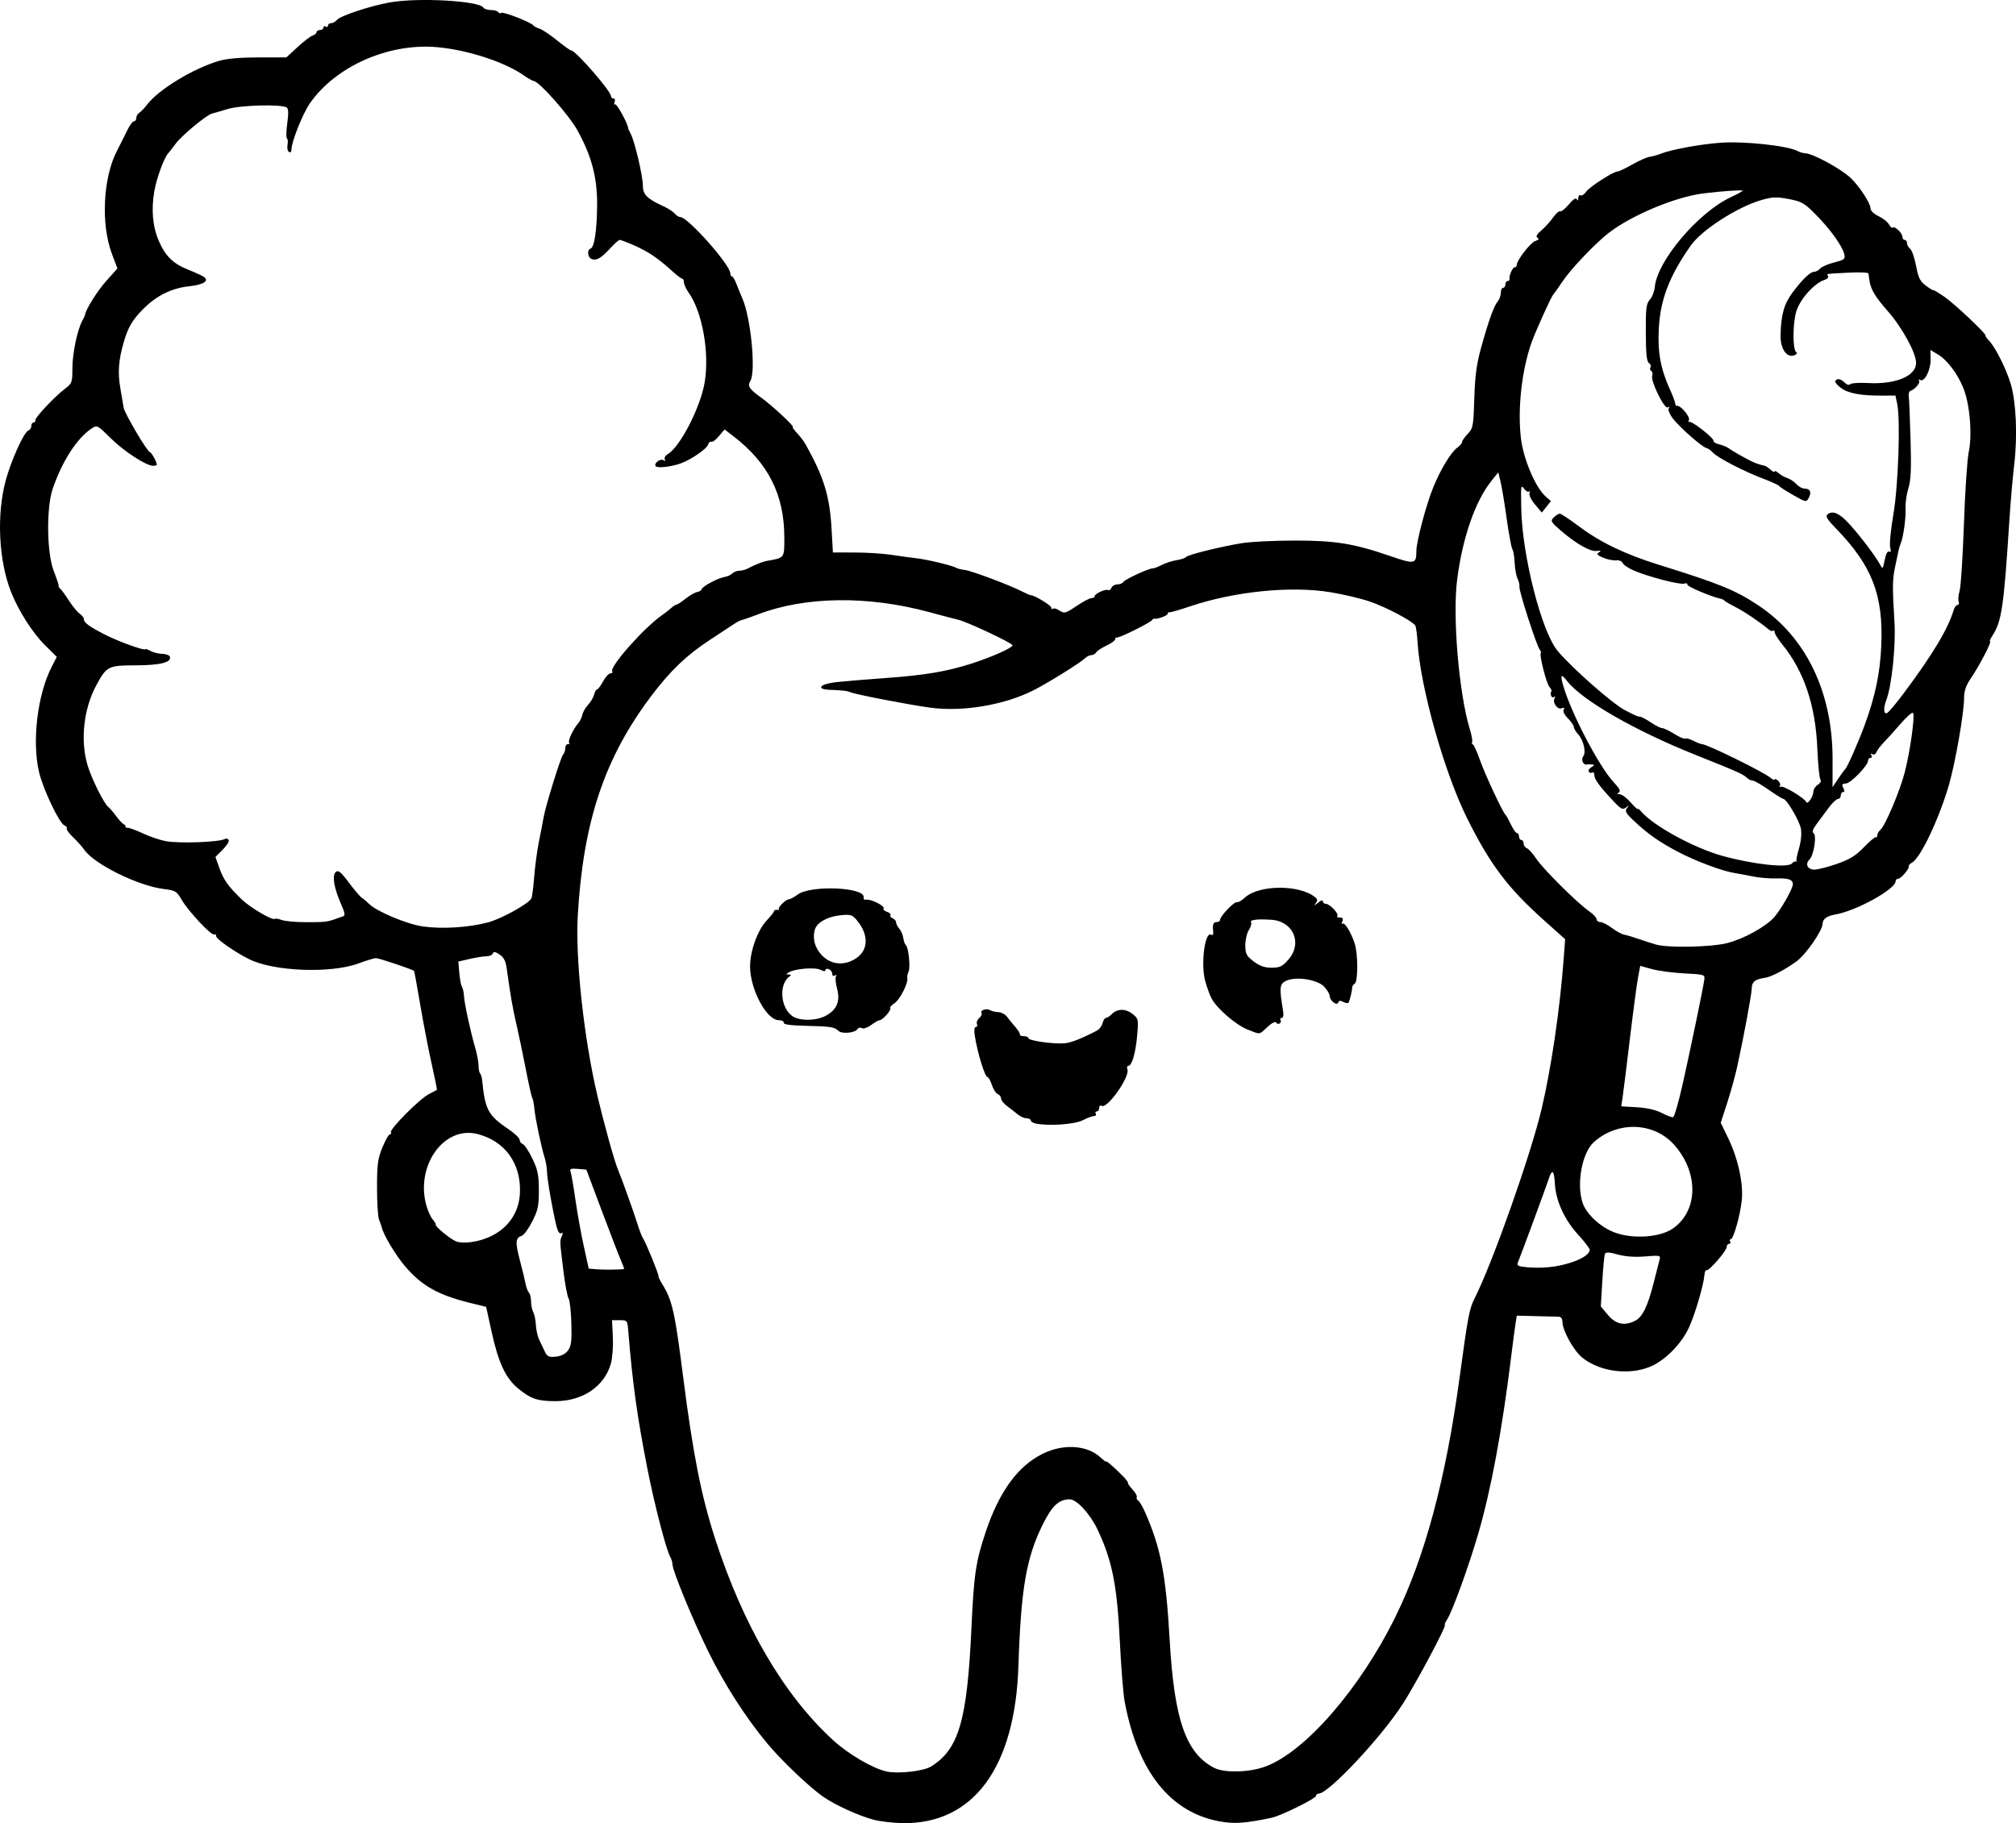 <?xml version="1.0" encoding="UTF-8" standalone="no"?>
<!-- Created with Inkscape (http://www.inkscape.org/) -->

<svg
   width="233.762mm"
   height="211.427mm"
   viewBox="0 0 233.762 211.427"
   version="1.1"
   id="svg5"
   xml:space="preserve"
   xmlns="http://www.w3.org/2000/svg"
   xmlns:svg="http://www.w3.org/2000/svg"><defs
     id="defs2" /><g
     id="layer1"
     transform="translate(23.704,-30.856)"><path
       style="fill:#000000;stroke-width:0.265"
       d="m 77.558,241.88 c -1.641,-0.434 -4.346,-1.659 -5.713,-2.589 -1.602,-1.089 -4.864,-4.183 -6.58,-6.242 -2.512,-3.015 -5.002,-6.901 -6.871,-10.726 -1.8,-3.683 -4.119,-9.33 -4.119,-10.031 0,-0.235 -0.119,-0.634 -0.264,-0.886 -0.469,-0.815 -1.855,-6.172 -2.652,-10.249 -1.199,-6.136 -1.715,-9.861 -2.217,-16.007 -0.095,-1.156 -0.123,-1.191 -0.988,-1.191 h -0.89 l 0.096,1.936 c 0.052,1.065 -0.049,2.451 -0.225,3.081 -0.742,2.649 -3.258,4.369 -6.402,4.373 -2.106,0.003 -2.874,-0.256 -4.356,-1.471 -1.448,-1.186 -2.29,-2.987 -3.077,-6.575 l -0.633,-2.89 -1.829,-0.45 c -3.763,-0.926 -5.65,-1.993 -7.608,-4.299 -1.076,-1.267 -2.501,-3.656 -2.67,-4.475 -0.039,-0.188 -0.178,-0.58 -0.309,-0.871 -0.131,-0.291 -0.238,-1.958 -0.238,-3.704 0,-2.734 0.087,-3.386 0.626,-4.696 0.344,-0.837 0.738,-1.521 0.876,-1.521 0.137,0 0.187,-0.102 0.11,-0.226 -0.201,-0.326 3.319,-3.876 4.377,-4.414 0.49,-0.25 0.92,-0.477 0.954,-0.504 0.034,-0.028 -0.236,-1.377 -0.601,-2.997 -0.365,-1.62 -0.961,-4.7 -1.324,-6.843 -0.363,-2.144 -0.688,-3.924 -0.722,-3.957 -0.191,-0.186 -4.095,-1.495 -4.427,-1.485 -0.218,0.007 -1.111,0.279 -1.984,0.604 -3.213,1.198 -9.828,0.95 -12.7,-0.476 -1.659,-0.824 -3.832,-2.336 -3.834,-2.669 -0.001,-0.19 -0.105,-0.283 -0.23,-0.206 -0.305,0.188 -3.012,-2.7 -3.778,-4.03 -0.566,-0.984 -0.716,-1.073 -2.073,-1.241 -2.976,-0.367 -8.045,-2.868 -9.21,-4.544 -0.25,-0.36 -0.839,-1.018 -1.308,-1.464 -0.469,-0.446 -0.797,-0.9 -0.729,-1.011 0.068,-0.11 -0.05,-0.267 -0.263,-0.349 -0.591,-0.227 -2.478,-4.189 -2.95,-6.194 -0.838,-3.556 -0.186,-8.975 1.467,-12.2 l 0.593,-1.157 -1.369,-1.357 c -1.455,-1.442 -3.071,-3.98 -3.941,-6.188 -1.434,-3.638 -1.686,-8.932 -0.614,-12.914 0.612,-2.276 2.105,-5.586 2.605,-5.778 0.201,-0.077 0.365,-0.322 0.365,-0.545 0,-0.223 0.119,-0.405 0.265,-0.405 0.146,0 0.235,-0.108 0.198,-0.241 -0.08,-0.289 2.191,-2.712 3.421,-3.65 0.836,-0.638 0.879,-0.754 0.879,-2.387 0,-1.713 0.573,-4.478 1.138,-5.491 0.164,-0.294 0.305,-0.595 0.313,-0.668 0.066,-0.617 1.432,-2.809 2.481,-3.98 l 1.289,-1.439 -0.647,-1.719 c -1.286,-3.417 -1.019,-8.823 0.588,-11.912 0.341,-0.655 0.862,-1.697 1.159,-2.315 0.297,-0.618 0.663,-1.124 0.814,-1.124 0.151,0 0.274,-0.173 0.274,-0.384 0,-0.211 0.153,-0.479 0.34,-0.595 0.187,-0.116 0.596,-0.545 0.909,-0.953 1.346,-1.756 5.326,-4.179 8.326,-5.07 0.904,-0.269 2.464,-0.406 4.597,-0.406 h 3.228 l 1.288,-1.19 c 0.708,-0.654 1.496,-1.258 1.751,-1.341 0.255,-0.083 0.463,-0.262 0.463,-0.398 0,-0.136 0.179,-0.247 0.397,-0.247 0.218,0 0.397,-0.126 0.397,-0.28 0,-0.154 0.119,-0.207 0.265,-0.117 0.146,0.09 0.265,0.037 0.265,-0.117 0,-0.154 0.164,-0.28 0.364,-0.28 0.2,0 0.507,-0.172 0.681,-0.382 0.395,-0.476 3.808,-1.607 6.098,-2.021 3.264,-0.59 10.385,-0.198 10.877,0.598 0.096,0.156 0.488,0.283 0.871,0.283 0.383,0 0.762,0.106 0.842,0.236 0.08,0.13 0.251,0.171 0.38,0.091 0.248,-0.153 3.472,1.114 3.698,1.453 0.073,0.11 0.398,0.282 0.724,0.384 0.325,0.102 1.24,0.713 2.033,1.359 0.793,0.646 1.539,1.174 1.658,1.175 0.493,0.002 4.582,4.702 4.582,5.266 0,0.159 0.132,0.289 0.293,0.289 0.161,0 0.222,0.185 0.135,0.411 -0.087,0.226 -0.058,0.349 0.063,0.274 0.183,-0.113 1.472,2.232 1.502,2.733 0.005,0.085 0.14,0.392 0.299,0.683 0.454,0.828 1.411,4.888 1.411,5.985 0,1.067 0.466,1.536 2.411,2.429 0.526,0.241 1.106,0.62 1.289,0.841 0.183,0.221 0.476,0.402 0.651,0.402 0.868,0 5.791,5.55 5.791,6.528 0,0.193 0.085,0.351 0.188,0.351 0.104,0 0.336,0.387 0.516,0.86 0.18,0.473 0.49,1.229 0.688,1.681 0.996,2.272 1.597,8.539 0.921,9.606 -0.355,0.56 -0.113,0.927 1.252,1.9 1.247,0.89 3.962,3.415 3.671,3.415 -0.086,0 0.14,0.319 0.502,0.709 0.361,0.39 0.802,0.969 0.98,1.287 2.146,3.85 2.806,6 3.023,9.844 l 0.153,2.712 2.542,0.005 c 1.398,0.003 3.316,0.125 4.261,0.272 0.946,0.147 2.254,0.327 2.906,0.4 1.257,0.142 4.191,0.85 4.62,1.115 0.14,0.087 0.568,0.192 0.95,0.234 0.758,0.083 5.122,1.716 6.606,2.472 0.509,0.26 0.986,0.467 1.058,0.461 0.379,-0.031 2.381,1.18 2.381,1.44 0,0.167 0.08,0.224 0.177,0.126 0.098,-0.098 0.447,-7.9e-4 0.776,0.215 0.556,0.364 0.696,0.326 1.966,-0.528 0.752,-0.506 1.534,-0.92 1.738,-0.92 0.204,0 0.37,-0.1 0.37,-0.222 0,-0.295 1.303,-0.88 1.58,-0.709 0.119,0.074 0.285,-0.044 0.369,-0.261 0.083,-0.217 0.387,-0.395 0.674,-0.395 0.287,0 0.599,-0.125 0.694,-0.279 0.189,-0.306 2.921,-1.572 3.398,-1.575 0.164,-7.93e-4 0.647,-0.184 1.073,-0.406 0.426,-0.222 1.2,-0.472 1.72,-0.554 0.52,-0.082 1.004,-0.243 1.077,-0.356 0.164,-0.256 3.998,-1.21 6.482,-1.613 1.019,-0.165 3.757,-0.301 6.085,-0.302 4.769,-0.002 6.877,0.338 11.1,1.79 2.864,0.984 3.044,0.95 3.051,-0.578 0.005,-1.121 1.143,-5.399 1.977,-7.436 0.837,-2.045 2.053,-4.043 2.774,-4.558 0.3,-0.214 0.545,-0.505 0.545,-0.647 0,-0.142 0.296,-0.567 0.658,-0.945 0.618,-0.645 0.665,-0.895 0.764,-4.116 0.082,-2.656 0.264,-3.995 0.805,-5.942 0.871,-3.133 1.464,-4.773 1.918,-5.312 0.194,-0.23 0.352,-0.676 0.352,-0.992 0,-0.316 0.119,-0.574 0.265,-0.574 0.146,0 0.265,-0.179 0.265,-0.397 0,-0.218 0.119,-0.397 0.265,-0.397 0.146,0 0.241,-0.089 0.212,-0.198 -0.095,-0.361 0.348,-1.389 0.599,-1.389 0.136,0 0.247,-0.127 0.247,-0.283 0,-0.543 1.593,-2.593 2.152,-2.771 0.383,-0.122 0.462,-0.242 0.246,-0.375 -0.221,-0.137 -0.09,-0.39 0.432,-0.831 0.412,-0.349 1.025,-1.023 1.362,-1.497 0.337,-0.475 0.708,-0.804 0.825,-0.731 0.117,0.073 0.573,-0.289 1.012,-0.803 0.53,-0.62 0.845,-0.819 0.936,-0.592 0.086,0.213 0.145,0.162 0.158,-0.136 0.011,-0.263 0.132,-0.41 0.267,-0.326 0.136,0.084 0.424,-0.101 0.64,-0.41 0.41,-0.585 3.16,-2.357 3.658,-2.357 0.157,0 0.924,-0.365 1.704,-0.811 0.78,-0.446 1.688,-0.847 2.017,-0.89 0.329,-0.043 0.915,-0.207 1.302,-0.363 1.171,-0.474 4.528,-1.092 6.873,-1.266 2.759,-0.205 7.814,0.337 8.983,0.963 0.259,0.139 0.642,0.252 0.851,0.252 0.855,0 4.14,1.78 5.295,2.869 0.997,0.94 2.297,2.929 2.297,3.514 0,0.28 0.381,0.652 0.935,0.915 0.514,0.244 1.06,0.677 1.212,0.961 0.152,0.285 0.347,0.447 0.432,0.362 0.219,-0.219 1.125,0.648 1.125,1.077 0,0.196 0.119,0.356 0.265,0.356 0.146,0 0.265,0.164 0.265,0.364 0,0.2 0.166,0.502 0.369,0.67 0.203,0.168 0.511,1.061 0.685,1.985 0.263,1.393 0.459,1.784 1.153,2.297 0.46,0.34 0.836,0.566 0.836,0.503 0,-0.063 0.595,0.294 1.323,0.795 1.19,0.819 5.07,4.498 4.743,4.498 -0.073,0 0.117,0.268 0.422,0.595 0.748,0.801 1.977,3.258 2.499,4.998 0.618,2.058 0.795,5.999 0.412,9.224 -0.181,1.528 -0.44,4.505 -0.575,6.615 -0.646,10.075 -0.89,11.715 -1.999,13.407 -0.222,0.339 -0.329,0.616 -0.237,0.616 0.228,0 -1.219,2.776 -2.207,4.233 -0.595,0.878 -0.807,1.495 -0.808,2.351 -0.002,1.69 -1.012,7.48 -1.749,10.023 -1.145,3.953 -3.289,8.475 -4.28,9.03 -0.25,0.14 -0.42,0.327 -0.377,0.415 0.12,0.247 -0.911,1.464 -1.241,1.464 -0.161,0 -0.293,0.13 -0.293,0.288 0,0.926 -4.586,3.451 -7.011,3.861 -0.948,0.16 -1.455,0.534 -1.455,1.074 0,0.771 -1.932,3.563 -3.009,4.348 -1.362,0.993 -2.963,1.825 -3.703,1.925 -1.085,0.146 -1.49,0.461 -1.498,1.166 -0.008,0.696 -0.922,5.634 -1.698,9.169 -0.224,1.021 -0.743,2.893 -1.154,4.162 l -0.747,2.306 0.887,1.839 c 1.127,2.336 1.756,5.247 1.55,7.168 -0.191,1.779 -0.964,4.498 -1.278,4.498 -0.127,0 -0.157,0.119 -0.067,0.265 0.09,0.146 0.037,0.265 -0.117,0.265 -0.154,0 -0.28,0.162 -0.28,0.36 0,0.448 -2.095,2.86 -2.349,2.703 -0.102,-0.063 -0.211,0.205 -0.243,0.594 -0.093,1.134 -1.041,4.369 -1.747,5.965 -0.776,1.755 -2.489,3.598 -4.128,4.44 -2.466,1.267 -6.183,0.871 -8.316,-0.887 -0.981,-0.809 -2.267,-3.134 -2.267,-4.099 0,-0.4 -0.159,-0.614 -0.463,-0.621 -0.255,-0.006 -1.446,-0.036 -2.646,-0.066 l -2.183,-0.054 -0.131,0.794 c -0.072,0.437 -0.316,2.282 -0.541,4.101 -1.061,8.564 -2.33,15.361 -3.817,20.448 -1.118,3.824 -2.98,8.945 -3.604,9.913 -0.211,0.327 -0.323,0.595 -0.248,0.595 0.276,0 -3.425,6.946 -4.935,9.26 -2.559,3.925 -8.57,10.319 -9.702,10.319 -0.167,0 -0.303,0.113 -0.303,0.252 0,0.311 -4.073,2.324 -5.159,2.55 -3.045,0.633 -4.24,0.722 -5.891,0.439 -5.815,-0.996 -9.637,-5.781 -11.146,-13.956 -0.161,-0.873 -0.409,-3.969 -0.55,-6.879 -0.32,-6.589 -0.889,-9.445 -2.601,-13.06 -0.839,-1.772 -2.408,-3.476 -3.2,-3.476 -1.279,0 -2.057,0.729 -3.164,2.966 -1.886,3.81 -2.509,7.446 -2.798,16.348 -0.382,11.744 -5.183,18.309 -13.337,18.239 -1.115,-0.01 -2.682,-0.191 -3.482,-0.402 z m 6.697,-6.164 c 3.21,-1.984 4.187,-5.319 4.678,-15.965 0.291,-6.32 0.502,-7.755 1.64,-11.175 1.57,-4.716 3.712,-7.671 6.612,-9.12 2.386,-1.192 5.163,-1.022 6.709,0.411 0.358,0.332 0.652,0.55 0.652,0.484 0,-0.148 0.823,0.556 1.853,1.585 0.428,0.428 0.735,0.823 0.682,0.876 -0.054,0.054 0.186,0.403 0.531,0.776 0.346,0.373 0.569,0.774 0.497,0.891 -0.072,0.117 -7.9e-4,0.294 0.159,0.393 0.16,0.099 0.532,0.732 0.827,1.407 1.817,4.16 2.399,7.208 2.836,14.854 0.523,9.146 1.87,13.019 5.121,14.728 1.198,0.63 4.142,0.553 6.022,-0.157 4.618,-1.744 10.957,-9.062 15.03,-17.349 3.427,-6.975 5.844,-15.993 7.443,-27.781 0.963,-7.096 1.119,-7.921 1.729,-9.128 2.08,-4.117 6.506,-16.63 7.768,-21.96 1.117,-4.718 2.125,-11.55 2.557,-17.33 l 0.178,-2.381 -2.473,-2.212 c -4.184,-3.742 -6.22,-6.446 -8.893,-11.811 -2.647,-5.313 -5.429,-15.205 -5.748,-20.436 -0.055,-0.908 -0.173,-1.769 -0.262,-1.913 -0.326,-0.527 -3.446,-2.173 -5.297,-2.795 -1.047,-0.351 -3.083,-0.833 -4.523,-1.07 -4.621,-0.761 -11.176,-0.096 -16.363,1.658 -1.172,0.397 -2.221,0.696 -2.33,0.666 -0.109,-0.03 -0.198,0.051 -0.198,0.181 0,0.209 -1.293,0.671 -1.558,0.557 -0.057,-0.024 -0.176,0.055 -0.265,0.177 -0.234,0.32 -3.796,2.085 -4.049,2.007 -0.118,-0.036 -0.214,0.055 -0.214,0.203 0,0.148 -0.446,0.475 -0.992,0.728 -0.546,0.252 -1.087,0.608 -1.204,0.789 -0.116,0.182 -0.376,0.331 -0.576,0.331 -0.201,0 -0.527,0.162 -0.725,0.36 -0.501,0.501 -4.317,2.874 -5.96,3.707 -3.399,1.723 -8.227,2.535 -12.006,2.02 -2.474,-0.337 -8.614,-1.523 -9.228,-1.782 -0.411,-0.174 -0.758,-0.214 -2.469,-0.291 -1.597,-0.071 -1.046,-0.679 0.803,-0.885 0.879,-0.098 3.488,-0.314 5.799,-0.48 4.531,-0.325 7.11,-0.765 10.022,-1.712 2.304,-0.749 4.629,-1.793 4.63,-2.079 5.3e-4,-0.261 -5.353,-2.774 -6.35,-2.981 -0.218,-0.045 -1.725,-0.441 -3.348,-0.879 -7.109,-1.919 -14.323,-1.822 -19.803,0.268 -0.873,0.333 -1.725,0.629 -1.892,0.658 -0.168,0.029 -0.644,0.284 -1.058,0.567 -0.415,0.283 -1.587,1.056 -2.606,1.719 -2.697,1.754 -4.631,3.603 -6.847,6.545 -5.406,7.177 -7.865,14.522 -8.504,25.408 -0.296,5.042 0.708,14.287 2.27,20.902 0.813,3.443 1.993,7.686 2.391,8.599 0.374,0.857 1.828,4.917 2.274,6.35 0.227,0.728 0.503,1.442 0.614,1.587 0.292,0.383 1.907,4.334 1.808,4.423 -0.046,0.041 0.182,0.505 0.507,1.03 1.082,1.751 1.41,3.228 2.341,10.554 1.139,8.962 2.092,13.812 3.689,18.769 3.264,10.131 7.979,18.203 13.696,23.442 1.804,1.654 4.688,3.335 6.268,3.654 1.373,0.277 4.242,-0.054 5.109,-0.59 z m 12.155,-74.561 c -0.327,-0.065 -0.595,-0.23 -0.595,-0.365 0,-0.135 -0.22,-0.246 -0.489,-0.246 -0.269,0 -0.735,-0.208 -1.037,-0.463 -0.301,-0.255 -0.855,-0.688 -1.231,-0.963 -0.376,-0.275 -0.683,-0.666 -0.683,-0.868 0,-0.202 -0.173,-0.434 -0.384,-0.515 -0.211,-0.081 -0.518,-0.554 -0.682,-1.05 -0.164,-0.496 -0.384,-0.903 -0.489,-0.903 -0.316,0 -1.166,-2.741 -1.496,-4.829 -0.096,-0.606 -0.051,-0.992 0.116,-0.992 0.15,0 0.211,-0.16 0.137,-0.354 -0.075,-0.195 0.047,-0.506 0.27,-0.691 0.223,-0.185 0.34,-0.443 0.26,-0.573 -0.2,-0.324 0.578,-0.592 0.986,-0.34 0.182,0.112 0.617,0.217 0.967,0.232 0.351,0.015 0.808,0.262 1.016,0.547 0.208,0.286 0.64,0.817 0.96,1.181 0.319,0.364 0.553,0.751 0.519,0.86 -0.034,0.109 0.176,0.198 0.467,0.198 0.291,0 0.529,0.107 0.529,0.239 0,0.285 2.943,0.699 4.185,0.588 0.762,-0.068 1.94,-0.531 3.762,-1.478 0.27,-0.14 0.559,-0.527 0.642,-0.86 0.084,-0.333 0.26,-0.605 0.392,-0.605 0.132,0 0.44,-0.2 0.684,-0.444 0.647,-0.647 1.589,-0.655 2.396,-0.02 0.68,0.535 0.701,0.629 0.549,2.429 -0.174,2.061 -0.61,3.59 -1.024,3.59 -0.147,0 -0.198,0.181 -0.113,0.401 0.326,0.848 -2.344,4.639 -2.987,4.242 -0.158,-0.098 -0.286,0.008 -0.286,0.236 0,0.227 -0.126,0.412 -0.28,0.412 -0.154,0 -0.207,0.119 -0.117,0.265 0.09,0.146 0.003,0.265 -0.193,0.265 -0.196,0 -0.792,0.222 -1.323,0.493 -0.938,0.478 -3.905,0.688 -5.429,0.383 z m -22.887,-10.745 c -0.501,-0.464 -0.853,-0.519 -3.77,-0.588 -1.791,-0.042 -2.624,-0.158 -2.58,-0.359 0.036,-0.163 -0.223,-0.297 -0.576,-0.297 -1.416,0 -3.327,-3.58 -3.327,-6.231 0,-1.809 0.881,-4.229 1.95,-5.359 0.455,-0.481 0.828,-0.957 0.828,-1.058 0,-0.101 0.157,-0.166 0.348,-0.144 0.192,0.022 0.291,-0.018 0.22,-0.088 -0.172,-0.172 0.815,-1.142 1.162,-1.142 0.151,0 0.608,-0.246 1.015,-0.547 1.526,-1.129 7.886,-0.849 7.644,0.336 -0.039,0.188 0.096,0.307 0.298,0.264 0.515,-0.11 2.188,0.721 2.016,1.001 -0.078,0.127 0.099,0.307 0.395,0.401 0.295,0.094 0.476,0.268 0.402,0.388 -0.074,0.12 0.043,0.286 0.261,0.37 0.217,0.083 0.395,0.295 0.395,0.47 0,0.175 0.168,0.506 0.372,0.736 0.205,0.23 0.413,0.715 0.463,1.079 0.05,0.364 0.179,0.727 0.287,0.808 0.31,0.232 0.555,2.552 0.325,3.08 -0.115,0.263 -0.182,0.59 -0.149,0.726 0.134,0.567 -0.844,2.518 -1.467,2.926 -0.369,0.242 -0.6,0.51 -0.513,0.597 0.182,0.182 -0.884,1.388 -1.227,1.388 -0.126,0 -0.57,0.252 -0.987,0.56 -0.424,0.314 -0.898,0.473 -1.077,0.363 -0.176,-0.109 -0.406,-0.057 -0.512,0.115 -0.274,0.443 -1.787,0.584 -2.196,0.205 z m -1.517,-1.733 c 1.321,-0.702 1.746,-1.692 1.355,-3.155 -0.17,-0.635 -0.229,-1.284 -0.132,-1.442 0.106,-0.171 0.054,-0.21 -0.128,-0.098 -0.177,0.11 -0.305,0.028 -0.305,-0.195 0,-0.211 -0.179,-0.453 -0.397,-0.536 -0.218,-0.084 -0.397,-0.033 -0.397,0.113 0,0.167 -0.209,0.154 -0.561,-0.035 -0.609,-0.326 -2.999,-0.138 -3.674,0.289 -0.349,0.221 -0.349,0.25 0.002,0.258 0.258,0.005 0.295,0.076 0.106,0.202 -1.385,0.925 -1.055,3.958 0.516,4.741 0.913,0.455 2.619,0.388 3.615,-0.142 z m 3.599,-6.713 c 1.416,-0.97 1.427,-2.765 0.027,-4.41 -0.528,-0.62 -0.724,-0.676 -1.911,-0.551 -1.459,0.154 -2.67,0.821 -2.92,1.609 -0.335,1.055 -0.017,2.215 0.846,3.08 1.074,1.078 2.625,1.185 3.957,0.272 z m 45.345,8.284 c -1.37,-0.548 -3.554,-2.434 -4.164,-3.595 -0.229,-0.437 -0.567,-1.364 -0.751,-2.061 -0.523,-1.981 -0.022,-5.783 0.702,-5.335 0.171,0.106 0.266,-0.021 0.235,-0.315 -0.093,-0.882 0.002,-1.153 0.406,-1.153 0.218,0 0.397,-0.122 0.397,-0.272 0,-0.41 1.646,-2.134 1.943,-2.035 0.142,0.048 0.554,-0.187 0.914,-0.521 1.637,-1.517 6.367,-1.541 8.173,-0.042 0.285,0.236 0.289,0.378 0.025,0.722 -0.213,0.277 -0.121,0.25 0.261,-0.076 0.332,-0.283 0.591,-0.37 0.591,-0.198 0,0.168 0.158,0.306 0.351,0.306 0.454,0 1.561,1.175 1.327,1.409 -0.098,0.098 0.032,0.179 0.29,0.179 0.335,0 0.419,0.13 0.295,0.455 -0.096,0.25 -0.089,0.37 0.015,0.266 0.236,-0.236 0.974,0.953 1.409,2.27 0.407,1.232 0.409,4.44 0.004,4.691 -0.163,0.101 -0.292,0.289 -0.286,0.418 0.014,0.3 -0.269,1.496 -0.415,1.757 -0.061,0.11 -0.333,0.081 -0.604,-0.064 -0.352,-0.188 -0.523,-0.17 -0.602,0.065 -0.145,0.432 -0.99,-0.228 -0.99,-0.774 0,-0.207 -0.284,-0.683 -0.632,-1.058 -0.783,-0.845 -3.304,-1.231 -4.437,-0.68 -0.74,0.359 -0.782,0.782 -0.341,3.436 0.089,0.537 0.033,0.86 -0.149,0.86 -0.161,0 -0.224,0.111 -0.14,0.246 0.084,0.135 0.04,0.316 -0.098,0.401 -0.138,0.085 -0.325,0.034 -0.416,-0.113 -0.096,-0.155 -0.523,0.067 -1.01,0.524 -0.98,0.919 -0.785,0.894 -2.3,0.288 z m 4.735,-8.102 c 1.668,-1.9 0.588,-4.451 -1.957,-4.623 -1.606,-0.109 -2.545,10e-4 -2.374,0.279 0.094,0.152 -0.018,0.564 -0.249,0.917 -0.231,0.352 -0.415,1.151 -0.41,1.774 0.008,0.988 0.133,1.227 0.969,1.861 0.696,0.528 1.266,0.728 2.08,0.728 0.952,0 1.244,-0.141 1.942,-0.935 z m -83.541,45.341 c 0.389,-0.509 0.46,-1.058 0.405,-3.131 -0.036,-1.382 -0.181,-2.692 -0.322,-2.91 -0.14,-0.218 -0.409,-1.647 -0.597,-3.175 -0.438,-3.558 -0.434,-3.482 -0.181,-4.078 0.149,-0.349 0.123,-0.449 -0.081,-0.323 -0.187,0.116 -0.389,-0.186 -0.547,-0.817 -0.437,-1.742 -1.098,-5.539 -1.098,-6.308 0,-0.407 -0.113,-1.106 -0.252,-1.553 -0.418,-1.349 -1.1,-4.584 -1.203,-5.705 -0.053,-0.579 -0.167,-1.167 -0.252,-1.306 -0.086,-0.139 -0.441,-1.718 -0.788,-3.51 -0.348,-1.791 -0.829,-4.091 -1.07,-5.109 -0.401,-1.696 -0.69,-3.371 -1.112,-6.434 -0.114,-0.826 -0.343,-1.264 -0.828,-1.582 -0.497,-0.325 -0.699,-0.355 -0.779,-0.115 -0.06,0.179 -0.387,0.325 -0.728,0.325 -0.341,0 -1.215,0.138 -1.944,0.306 l -1.324,0.306 0.109,1.3 c 0.06,0.715 0.198,1.441 0.307,1.613 0.109,0.172 0.217,0.669 0.241,1.106 0.048,0.873 0.735,4.034 1.316,6.05 0.204,0.708 0.371,1.611 0.371,2.006 0,0.396 0.08,0.799 0.178,0.898 0.098,0.098 0.205,0.445 0.237,0.772 0.339,3.454 0.68,4.085 3.091,5.72 0.691,0.469 1.257,1.012 1.257,1.208 0,0.196 0.166,0.42 0.369,0.497 0.203,0.078 0.703,0.835 1.111,1.682 0.62,1.287 0.743,1.889 0.748,3.657 0.006,1.826 -0.1,2.326 -0.769,3.638 -0.426,0.837 -0.978,1.585 -1.225,1.664 -0.719,0.228 -0.758,0.738 -0.211,2.807 0.283,1.07 0.582,2.303 0.664,2.74 0.083,0.437 0.259,0.907 0.393,1.045 0.133,0.138 0.243,0.593 0.243,1.01 0,0.417 0.114,0.972 0.254,1.232 0.14,0.261 0.278,0.938 0.308,1.504 0.03,0.566 0.199,1.327 0.375,1.691 0.176,0.364 0.469,0.979 0.65,1.366 0.281,0.601 0.468,0.692 1.271,0.617 0.604,-0.056 1.111,-0.309 1.414,-0.705 z M 165.905,184.021 c 0.849,-0.435 1.465,-1.707 2.146,-4.428 0.309,-1.237 0.622,-2.459 0.695,-2.716 0.12,-0.423 -0.036,-0.452 -1.673,-0.313 -1.181,0.1 -2.281,0.025 -3.182,-0.219 -1.104,-0.298 -1.402,-0.306 -1.506,-0.036 -0.071,0.185 -0.206,1.625 -0.3,3.199 l -0.17,2.863 0.836,0.992 c 0.909,1.079 1.921,1.29 3.155,0.658 z M 48.656,178.024 c 0.038,-0.01 -0.125,-0.464 -0.364,-1.01 -0.238,-0.546 -1.238,-3.135 -2.22,-5.755 l -1.787,-4.763 -0.993,-0.084 c -0.802,-0.068 -0.963,-0.006 -0.838,0.32 0.085,0.222 0.34,1.689 0.565,3.259 0.225,1.57 0.665,4.01 0.977,5.421 l 0.567,2.566 0.953,0.08 c 0.771,0.065 2.842,0.042 3.14,-0.035 z m 109.732,-0.727 c 1.386,-0.437 2.256,-1.025 2.239,-1.514 -0.006,-0.159 -0.631,-0.969 -1.389,-1.799 -1.539,-1.685 -2.534,-3.872 -2.646,-5.818 -0.093,-1.627 -0.325,-1.806 -0.727,-0.561 -0.275,0.851 -3.002,8.244 -3.563,9.66 -0.149,0.376 0.029,0.465 1.102,0.557 1.741,0.149 3.404,-0.026 4.983,-0.523 z M 32.829,174.396 c 2.313,-0.952 3.677,-2.864 3.758,-5.266 0.114,-3.389 -1.768,-5.965 -4.942,-6.764 -3.89,-0.98 -7.215,3.717 -5.9,8.333 0.171,0.599 0.498,1.31 0.728,1.58 0.23,0.27 0.386,0.54 0.347,0.6 -0.118,0.183 1.674,1.66 2.348,1.936 0.737,0.302 2.362,0.116 3.661,-0.419 z m 137.439,-1.068 c 2.938,-2.04 3.024,-6.438 0.191,-9.666 -2.349,-2.675 -6.547,-2.84 -9.337,-0.367 -1.38,1.223 -2.053,4.829 -1.317,7.054 0.44,1.329 2.125,2.871 3.789,3.466 2.124,0.76 5.203,0.535 6.675,-0.487 z m 1.144,-16.775 c 0.914,-4.074 2.369,-11.095 2.505,-12.089 0.079,-0.58 -0.004,-0.606 -2.299,-0.721 -1.31,-0.066 -3,-0.289 -3.757,-0.496 l -1.376,-0.376 -0.256,1.362 c -0.141,0.749 -0.57,3.981 -0.953,7.183 -0.383,3.201 -0.763,6.253 -0.844,6.782 l -0.148,0.961 1.815,0.106 c 1.145,0.067 2.205,0.309 2.873,0.656 0.582,0.303 1.177,0.527 1.321,0.499 0.145,-0.028 0.648,-1.768 1.119,-3.866 z m 5.177,-16.331 c 1.914,-0.481 4.505,-1.921 5.468,-3.039 0.797,-0.925 2.128,-3.29 2.128,-3.78 0,-0.547 -0.508,-0.723 -1.957,-0.676 -0.743,0.024 -1.946,-0.079 -2.673,-0.228 -0.728,-0.15 -1.682,-0.328 -2.122,-0.396 -1.416,-0.219 -4.515,-1.378 -6.54,-2.445 -2.223,-1.171 -3.532,-2.091 -5.153,-3.621 -0.927,-0.875 -1.06,-1.12 -0.794,-1.462 0.277,-0.356 0.261,-0.365 -0.118,-0.069 -0.378,0.295 -0.583,0.187 -1.5,-0.794 -1.582,-1.692 -2.164,-2.493 -2.164,-2.979 0,-0.24 -0.111,-0.368 -0.246,-0.285 -0.135,0.084 -0.317,0.038 -0.402,-0.1 -0.086,-0.139 0.055,-0.375 0.312,-0.525 0.374,-0.218 0.389,-0.281 0.072,-0.312 -0.218,-0.022 -0.505,-0.019 -0.637,0.006 -0.401,0.076 -0.674,-0.604 -0.383,-0.955 0.365,-0.44 0.026,-1.891 -0.598,-2.561 -0.274,-0.294 -0.498,-0.675 -0.498,-0.846 0,-0.171 -0.308,-0.619 -0.685,-0.996 -0.408,-0.408 -0.604,-0.815 -0.486,-1.007 0.137,-0.222 0.063,-0.27 -0.237,-0.155 -0.499,0.192 -1.111,-0.699 -0.813,-1.182 0.114,-0.184 0.067,-0.227 -0.12,-0.111 -0.26,0.161 -0.454,-0.43 -0.239,-0.728 0.036,-0.05 -0.079,-0.266 -0.256,-0.48 -0.351,-0.423 -1.186,-3.697 -0.992,-3.891 0.066,-0.066 0.012,-0.249 -0.12,-0.408 -0.364,-0.44 -2.426,-6.818 -2.355,-7.286 0.034,-0.226 -0.062,-0.649 -0.213,-0.94 -0.151,-0.291 -0.305,-1.124 -0.342,-1.852 -0.037,-0.728 -0.157,-1.442 -0.268,-1.587 -0.11,-0.146 -0.408,-1.753 -0.663,-3.572 -0.254,-1.819 -0.577,-3.762 -0.717,-4.317 l -0.255,-1.01 -0.798,1.004 c -1.871,2.354 -3.314,6.489 -3.955,11.334 -0.567,4.284 0.178,13.221 1.454,17.442 0.217,0.716 0.339,1.391 0.272,1.499 -0.067,0.108 -0.026,0.237 0.091,0.286 0.117,0.049 0.485,0.863 0.818,1.809 0.591,1.68 2.651,6.087 2.968,6.35 0.088,0.073 0.369,0.579 0.625,1.124 0.256,0.546 0.572,0.992 0.701,0.992 0.129,0 0.234,0.179 0.234,0.397 0,0.218 0.119,0.397 0.265,0.397 0.146,0 0.265,0.182 0.265,0.405 0,0.223 0.169,0.47 0.375,0.549 0.206,0.079 0.707,0.641 1.114,1.248 0.815,1.217 4.764,5.135 6.116,6.069 0.472,0.326 0.859,0.741 0.86,0.923 0.001,0.182 0.199,0.331 0.44,0.331 0.241,0 0.838,0.305 1.326,0.677 0.488,0.372 1.141,0.726 1.449,0.785 0.309,0.059 1.052,0.28 1.651,0.489 0.599,0.21 1.506,0.502 2.015,0.65 1.403,0.407 6.392,0.306 8.279,-0.168 z M 32.855,137.835 c 1.51,-0.394 4.576,-2.072 5.044,-2.762 0.089,-0.13 0.239,-1.253 0.335,-2.494 0.095,-1.242 0.346,-3.107 0.557,-4.146 0.211,-1.039 0.449,-2.272 0.528,-2.741 0.225,-1.332 1.999,-7.056 2.274,-7.336 0.135,-0.138 0.246,-0.466 0.246,-0.728 0,-0.262 0.139,-0.476 0.309,-0.476 0.17,0 0.234,-0.075 0.143,-0.166 -0.185,-0.185 0.466,-1.585 1.044,-2.245 0.205,-0.235 0.422,-0.678 0.481,-0.986 0.059,-0.307 0.358,-0.827 0.663,-1.155 0.306,-0.328 0.624,-0.867 0.707,-1.197 0.083,-0.33 0.238,-0.601 0.345,-0.601 0.107,0 0.419,-0.417 0.693,-0.926 0.274,-0.509 0.657,-0.926 0.851,-0.926 0.194,0 0.288,-0.104 0.209,-0.232 -0.329,-0.533 3.659,-5.041 5.765,-6.515 0.416,-0.291 0.917,-0.682 1.114,-0.869 0.197,-0.187 0.452,-0.346 0.566,-0.354 0.114,-0.008 0.597,-0.324 1.072,-0.703 0.476,-0.379 1.069,-0.719 1.318,-0.756 0.249,-0.037 0.496,-0.195 0.549,-0.353 0.115,-0.344 1.925,-1.297 2.686,-1.413 0.299,-0.046 0.684,-0.224 0.857,-0.397 0.173,-0.173 0.53,-0.314 0.794,-0.314 0.264,0 0.687,-0.105 0.939,-0.234 0.997,-0.507 1.806,-0.828 2.312,-0.915 2.023,-0.351 1.984,-0.299 1.984,-2.674 0,-4.981 -1.847,-8.662 -5.912,-11.782 l -1.017,-0.781 -0.661,0.785 c -0.363,0.432 -0.76,0.724 -0.882,0.648 -0.122,-0.075 -0.289,0.073 -0.371,0.33 -0.156,0.487 -1.896,1.694 -3.103,2.152 -1.09,0.414 -2.812,0.61 -2.979,0.339 -0.217,-0.351 0.554,-0.916 0.931,-0.683 0.197,0.122 0.248,0.084 0.134,-0.101 -0.101,-0.164 0.069,-0.449 0.382,-0.636 1.417,-0.851 3.752,-5.408 4.237,-8.269 0.584,-3.444 -0.262,-8.198 -1.857,-10.439 -0.299,-0.42 -0.543,-0.953 -0.543,-1.185 0,-0.232 -0.089,-0.423 -0.198,-0.423 -0.109,-7.94e-4 -0.621,-0.388 -1.138,-0.86 -1.616,-1.476 -2.78,-2.269 -4.353,-2.965 -0.836,-0.37 -1.621,-0.672 -1.745,-0.672 -0.124,0 -0.615,0.428 -1.092,0.952 -1.043,1.146 -1.615,1.48 -2.17,1.268 -0.473,-0.181 -0.565,-1.068 -0.127,-1.214 0.446,-0.149 0.745,-2.185 0.757,-5.157 0.013,-3.132 -0.658,-5.632 -2.31,-8.603 -0.955,-1.717 -4.359,-5.568 -5.011,-5.668 -0.177,-0.027 -0.675,-0.301 -1.108,-0.609 -2.22,-1.581 -6.508,-2.991 -10.09,-3.319 -5.619,-0.513 -11.755,2.182 -14.772,6.489 -0.836,1.194 -2.136,4.439 -2.146,5.36 -0.003,0.278 -0.127,0.404 -0.295,0.3 -0.159,-0.098 -0.235,-0.465 -0.168,-0.816 0.067,-0.35 0.038,-0.689 -0.065,-0.752 -0.103,-0.063 -0.085,-0.856 0.038,-1.762 0.158,-1.155 0.136,-1.702 -0.072,-1.831 -0.645,-0.399 -5.382,-0.27 -6.852,0.186 -0.8,0.248 -1.598,0.479 -1.773,0.513 -0.598,0.116 -3.51,2.517 -4.241,3.498 -0.402,0.539 -0.79,1.039 -0.864,1.112 -0.456,0.451 -1.351,2.885 -1.612,4.387 -0.38,2.184 -0.195,4.172 0.545,5.845 0.769,1.738 1.652,2.589 3.413,3.287 0.819,0.324 1.639,0.705 1.823,0.846 0.599,0.46 -0.132,0.897 -1.791,1.071 -1.963,0.205 -3.745,1.087 -5.245,2.594 -1.296,1.302 -1.789,2.138 -2.299,3.898 -0.598,2.062 -0.705,3.529 -0.389,5.324 0.167,0.946 0.34,1.964 0.386,2.263 0.099,0.644 2.756,5.145 3.037,5.145 0.172,0 0.808,1.156 0.808,1.468 0,0.066 -0.194,0.12 -0.431,0.12 -0.81,0 -3.404,-1.691 -4.943,-3.223 -1.494,-1.487 -1.556,-1.519 -2.169,-1.117 -1.698,1.113 -3.421,3.773 -4.525,6.985 -0.764,2.224 -0.695,7.515 0.124,9.585 0.33,0.833 0.582,1.594 0.56,1.69 -0.022,0.096 0.061,0.248 0.184,0.337 0.123,0.089 0.569,0.698 0.992,1.352 0.423,0.655 0.987,1.346 1.254,1.536 0.267,0.19 0.485,0.467 0.485,0.614 0,0.417 0.535,0.819 2.352,1.769 1.57,0.821 4.791,1.985 4.791,1.732 0,-0.063 0.268,0.033 0.595,0.213 0.327,0.18 0.942,0.333 1.367,0.34 0.424,0.007 0.819,0.154 0.876,0.326 0.219,0.655 -1.108,0.993 -3.935,1.001 -3.222,0.01 -3.388,0.093 -4.584,2.29 -1.47,2.701 -1.884,6.376 -1.041,9.246 0.461,1.57 1.889,4.456 2.413,4.877 0.181,0.146 0.6,0.634 0.93,1.086 0.33,0.452 0.72,0.869 0.865,0.926 0.146,0.057 0.239,0.18 0.209,0.272 -0.031,0.092 0.088,0.158 0.265,0.146 0.176,-0.012 0.975,0.285 1.776,0.659 0.8,0.374 1.991,0.775 2.646,0.891 1.624,0.288 6.251,0.112 6.853,-0.26 0.14,-0.086 0.33,-0.035 0.422,0.115 0.092,0.15 -0.215,0.655 -0.684,1.123 l -0.852,0.852 0.455,1.28 c 0.49,1.378 1.045,2.157 2.611,3.658 0.993,0.952 3.593,2.474 3.827,2.24 0.067,-0.067 0.421,-0.009 0.785,0.13 0.365,0.139 1.632,0.255 2.817,0.258 2.129,0.006 2.506,-0.035 3.411,-0.372 0.255,-0.095 0.637,-0.226 0.851,-0.293 0.323,-0.1 0.286,-0.353 -0.225,-1.521 -0.807,-1.846 -1.025,-3.263 -0.56,-3.649 0.282,-0.234 0.599,0.028 1.5,1.24 0.629,0.845 1.306,1.64 1.505,1.765 0.199,0.126 0.577,0.443 0.839,0.705 0.891,0.891 4.422,2.368 6.27,2.622 2.242,0.309 5.237,0.122 7.493,-0.466 z m 156.428,-6.793 c 1.504,-0.52 2.179,-0.937 3.158,-1.952 0.685,-0.71 1.31,-1.226 1.389,-1.147 0.079,0.079 0.144,-0.011 0.144,-0.201 0,-0.19 0.158,-0.478 0.351,-0.639 0.564,-0.472 2.287,-4.545 2.844,-6.723 0.63,-2.462 1.2,-6.594 0.945,-6.849 -0.103,-0.103 -0.748,0.461 -1.433,1.254 -0.685,0.793 -1.559,1.763 -1.943,2.156 -0.384,0.393 -0.771,0.907 -0.861,1.141 -0.092,0.24 -0.298,0.344 -0.471,0.237 -0.191,-0.118 -0.236,-0.074 -0.119,0.116 0.104,0.168 0.063,0.305 -0.091,0.305 -0.154,0 -0.285,0.149 -0.291,0.331 -0.02,0.576 -1.986,2.604 -2.567,2.647 -0.45,0.034 -0.508,0.133 -0.303,0.516 0.168,0.314 0.161,0.474 -0.02,0.474 -0.151,0 -0.274,0.179 -0.274,0.397 0,0.218 -0.149,0.401 -0.331,0.407 -0.182,0.006 -0.688,0.493 -1.124,1.084 -0.437,0.591 -1.064,1.441 -1.394,1.889 -0.402,0.545 -0.504,0.875 -0.309,0.996 0.395,0.244 0.04,2.541 -0.471,3.053 -0.541,0.541 -0.227,1.171 0.584,1.171 0.371,0 1.536,-0.297 2.588,-0.661 z m -4.741,-0.261 c 0.095,0.07 0.122,0.058 0.061,-0.027 -0.061,-0.085 0.068,-0.758 0.287,-1.495 0.239,-0.805 0.33,-1.72 0.228,-2.292 -0.165,-0.921 -1.665,-3.465 -2.045,-3.466 -0.103,-2.6e-4 -0.867,-0.477 -1.698,-1.059 -0.831,-0.582 -1.661,-1.058 -1.845,-1.058 -0.184,0 -0.491,-0.15 -0.684,-0.334 -0.443,-0.423 -1.044,-0.69 -5.906,-2.631 -7.031,-2.807 -13.151,-6.319 -14.912,-8.557 -0.706,-0.898 -0.833,-0.813 -0.518,0.344 0.863,3.171 4.207,9.591 5.954,11.431 0.624,0.657 0.776,0.972 0.541,1.12 -0.233,0.148 -0.202,0.208 0.11,0.211 0.24,0.002 0.805,0.425 1.257,0.939 0.452,0.514 0.821,0.858 0.821,0.764 0,-0.094 0.208,0.067 0.463,0.357 1.445,1.647 6.075,4.167 9.327,5.075 3.554,0.993 7.623,1.44 8.096,0.888 0.16,-0.186 0.368,-0.281 0.463,-0.211 z m 2.024,-8.122 c 0,-0.262 0.232,-0.621 0.516,-0.798 0.305,-0.19 0.426,-0.435 0.297,-0.598 -0.12,-0.152 -0.28,-1.764 -0.356,-3.583 -0.208,-5.015 -1.537,-8.97 -4.061,-12.083 -0.492,-0.607 -0.894,-1.252 -0.894,-1.433 0,-0.182 -0.072,-0.258 -0.16,-0.17 -0.088,0.088 -0.297,0.047 -0.463,-0.092 -1.093,-0.912 -2.859,-2.108 -3.874,-2.623 -0.655,-0.332 -1.25,-0.677 -1.323,-0.766 -0.073,-0.09 -0.251,-0.186 -0.397,-0.214 -1.046,-0.204 -3.957,-1.431 -3.906,-1.647 0.035,-0.147 -0.115,-0.199 -0.332,-0.116 -0.458,0.176 -4.129,-0.77 -5.845,-1.506 -0.646,-0.277 -1.239,-0.673 -1.319,-0.882 -0.081,-0.21 -0.419,-0.348 -0.762,-0.311 -0.339,0.037 -1.013,-0.099 -1.498,-0.303 -0.704,-0.296 -0.803,-0.421 -0.489,-0.623 0.296,-0.191 0.23,-0.23 -0.265,-0.16 -0.747,0.105 -2.435,-0.863 -4.229,-2.425 -1.097,-0.955 -1.151,-1.06 -0.747,-1.464 0.239,-0.239 0.555,-0.435 0.701,-0.435 0.146,0 1.134,0.653 2.195,1.451 2.488,1.872 5.387,3.266 9.35,4.496 6.968,2.163 8.859,2.937 11.509,4.709 5.524,3.694 8.586,10.061 8.575,17.837 l -0.004,3.226 0.655,-0.977 c 0.36,-0.537 0.724,-1.036 0.808,-1.109 0.245,-0.213 1.544,-3.152 2.273,-5.145 1.22,-3.332 1.775,-5.991 1.915,-9.172 0.258,-5.868 -1.065,-9.287 -5.271,-13.619 -1.018,-1.048 -1.23,-1.406 -0.961,-1.62 0.592,-0.472 1.354,-0.149 2.456,1.043 1.217,1.316 3.056,3.726 3.586,4.7 0.359,0.661 0.36,0.66 0.589,-0.468 0.143,-0.703 0.337,-1.063 0.516,-0.953 0.192,0.119 0.23,-0.047 0.116,-0.501 -0.094,-0.373 0.073,-2.087 0.37,-3.81 0.571,-3.311 0.837,-10.981 0.444,-12.826 l -0.205,-0.964 -1.515,0.01 c -2.472,0.016 -3.946,-0.255 -4.795,-0.883 -0.44,-0.325 -0.738,-0.691 -0.662,-0.814 0.21,-0.34 0.629,-0.266 1.087,0.191 0.24,0.24 0.512,0.316 0.648,0.18 0.129,-0.129 1.027,-0.189 1.996,-0.134 3.263,0.185 5.635,-0.799 5.635,-2.337 0,-1.166 -1.619,-4.116 -3.312,-6.037 -1.461,-1.657 -1.968,-2.521 -2.108,-3.595 -0.038,-0.291 -0.084,-0.624 -0.103,-0.739 -0.019,-0.116 -1.076,-0.155 -2.349,-0.088 -2.727,0.143 -2.516,0.106 -2.327,0.412 0.084,0.135 -0.112,0.329 -0.434,0.431 -1.174,0.373 -2.856,2.265 -3.264,3.672 -0.419,1.447 -0.42,4.399 -0.002,4.699 0.145,0.104 0.05,0.264 -0.22,0.367 -0.881,0.338 -1.629,-0.763 -1.594,-2.345 0.052,-2.368 0.408,-3.629 1.397,-4.948 1.123,-1.499 2.043,-2.387 2.472,-2.387 0.221,0 0.543,-0.169 0.714,-0.376 0.172,-0.207 0.908,-0.529 1.635,-0.715 1.215,-0.311 1.309,-0.392 1.16,-0.987 -0.239,-0.954 -1.628,-2.877 -3.296,-4.564 -1.319,-1.334 -1.634,-1.516 -3.131,-1.801 -1.416,-0.27 -1.891,-0.253 -3.175,0.117 -2.759,0.793 -6.913,3.464 -8.174,5.257 -2.502,3.555 -3.546,6.271 -3.722,9.686 -0.141,2.734 0.21,4.64 1.289,7.011 0.331,0.728 0.61,1.471 0.619,1.651 0.009,0.181 0.095,0.3 0.191,0.265 0.368,-0.135 1.551,1.245 1.401,1.635 -0.085,0.221 -0.076,0.323 0.02,0.227 0.214,-0.214 2.922,1.898 2.832,2.208 -0.035,0.122 0.262,0.299 0.661,0.394 0.399,0.095 0.905,0.307 1.123,0.471 0.367,0.276 1.706,1.04 2.646,1.51 0.4,0.2 0.968,0.39 1.455,0.487 0.146,0.029 0.473,0.241 0.728,0.472 0.255,0.23 0.463,0.323 0.463,0.205 0,-0.118 0.208,-0.031 0.463,0.192 0.255,0.224 0.715,0.483 1.023,0.577 0.308,0.094 0.773,0.405 1.033,0.693 0.26,0.287 0.685,0.522 0.945,0.522 0.652,0 0.848,0.415 0.501,1.064 -0.288,0.538 -0.312,0.534 -1.798,-0.308 -0.828,-0.469 -1.57,-0.946 -1.648,-1.06 -0.078,-0.114 -0.912,-0.497 -1.852,-0.851 -2.223,-0.838 -5.304,-2.436 -5.82,-3.017 -0.223,-0.252 -0.564,-0.492 -0.756,-0.533 -0.502,-0.109 -3.122,-2.415 -3.898,-3.432 -0.362,-0.474 -0.573,-0.998 -0.47,-1.165 0.117,-0.19 0.071,-0.232 -0.123,-0.112 -0.382,0.236 -2.013,-3.107 -1.794,-3.678 0.081,-0.211 0.032,-0.456 -0.11,-0.543 -0.142,-0.087 -0.181,-0.283 -0.087,-0.435 0.094,-0.152 0.013,-0.373 -0.18,-0.492 -0.259,-0.16 -0.354,-1.075 -0.365,-3.514 -0.012,-2.845 0.053,-3.372 0.473,-3.837 0.268,-0.297 0.528,-0.968 0.576,-1.492 0.279,-3.006 5.038,-8.623 8.792,-10.379 0.764,-0.357 1.389,-0.7 1.389,-0.762 0,-0.114 -2.336,0.045 -4.498,0.306 -3.25,0.393 -8.33,2.507 -11.034,4.591 -1.518,1.17 -4.353,4.139 -5.308,5.559 -0.543,0.808 -1.05,1.528 -1.126,1.601 -0.226,0.217 -2.061,4.273 -2.514,5.556 -1.134,3.214 -1.63,7.673 -1.232,11.075 0.283,2.418 1.678,5.716 2.858,6.762 l 0.623,0.552 -0.528,0.661 -0.528,0.661 -0.786,-0.926 c -0.432,-0.509 -0.723,-1.101 -0.646,-1.315 0.077,-0.214 0.057,-0.305 -0.046,-0.203 -0.102,0.102 -0.343,-0.02 -0.535,-0.273 -0.414,-0.545 -0.42,-0.509 -0.373,2.187 0.096,5.511 2.364,14.39 4.241,16.604 1.723,2.032 6.317,6.074 7.77,6.837 1.208,0.634 1.516,0.769 1.765,0.769 0.155,0 0.72,0.298 1.256,0.661 0.535,0.364 1.127,0.661 1.314,0.661 0.187,0 0.819,0.302 1.404,0.671 0.585,0.369 1.156,0.613 1.27,0.543 0.114,-0.071 0.54,0.044 0.946,0.255 0.406,0.211 0.849,0.383 0.984,0.383 0.584,0 7.197,3.251 7.962,3.914 0.255,0.221 0.463,0.309 0.463,0.196 0,-0.113 0.177,-0.059 0.394,0.121 0.217,0.18 0.317,0.451 0.224,0.602 -0.094,0.152 -0.049,0.2 0.1,0.109 0.277,-0.171 2.772,1.329 2.958,1.777 0.147,0.355 0.823,-0.641 0.823,-1.212 z m 10.451,-11.375 c 3.364,-4.502 5.171,-7.509 5.812,-9.677 0.097,-0.327 0.3,-0.595 0.451,-0.595 0.151,0 0.209,-0.172 0.129,-0.382 -0.081,-0.21 -0.03,-0.775 0.112,-1.257 0.142,-0.481 0.367,-3.971 0.499,-7.754 0.132,-3.784 0.382,-7.529 0.555,-8.324 0.432,-1.987 0.133,-5.581 -0.618,-7.425 -0.707,-1.736 -1.876,-3.271 -3,-3.94 l -0.822,-0.489 0.018,1.121 c 0.019,1.217 -0.717,2.657 -1.204,2.356 -0.164,-0.101 -0.22,-0.062 -0.127,0.088 0.162,0.262 -0.478,1.01 -1.011,1.182 -0.146,0.047 -0.23,0.323 -0.187,0.614 0.043,0.291 0.136,2.541 0.207,5 0.1,3.451 0.042,4.748 -0.253,5.689 -0.21,0.67 -0.356,1.694 -0.324,2.277 0.059,1.079 -0.255,3.384 -0.559,4.101 -0.093,0.218 -0.204,0.575 -0.248,0.794 -0.044,0.218 -0.22,1.052 -0.391,1.852 -0.332,1.551 -0.342,2.291 -0.088,6.535 0.162,2.699 -0.32,7.325 -0.929,8.927 -0.375,0.985 -0.346,1.752 0.06,1.576 0.182,-0.079 1.045,-1.099 1.918,-2.268 z"
       id="path4129" /></g></svg>

